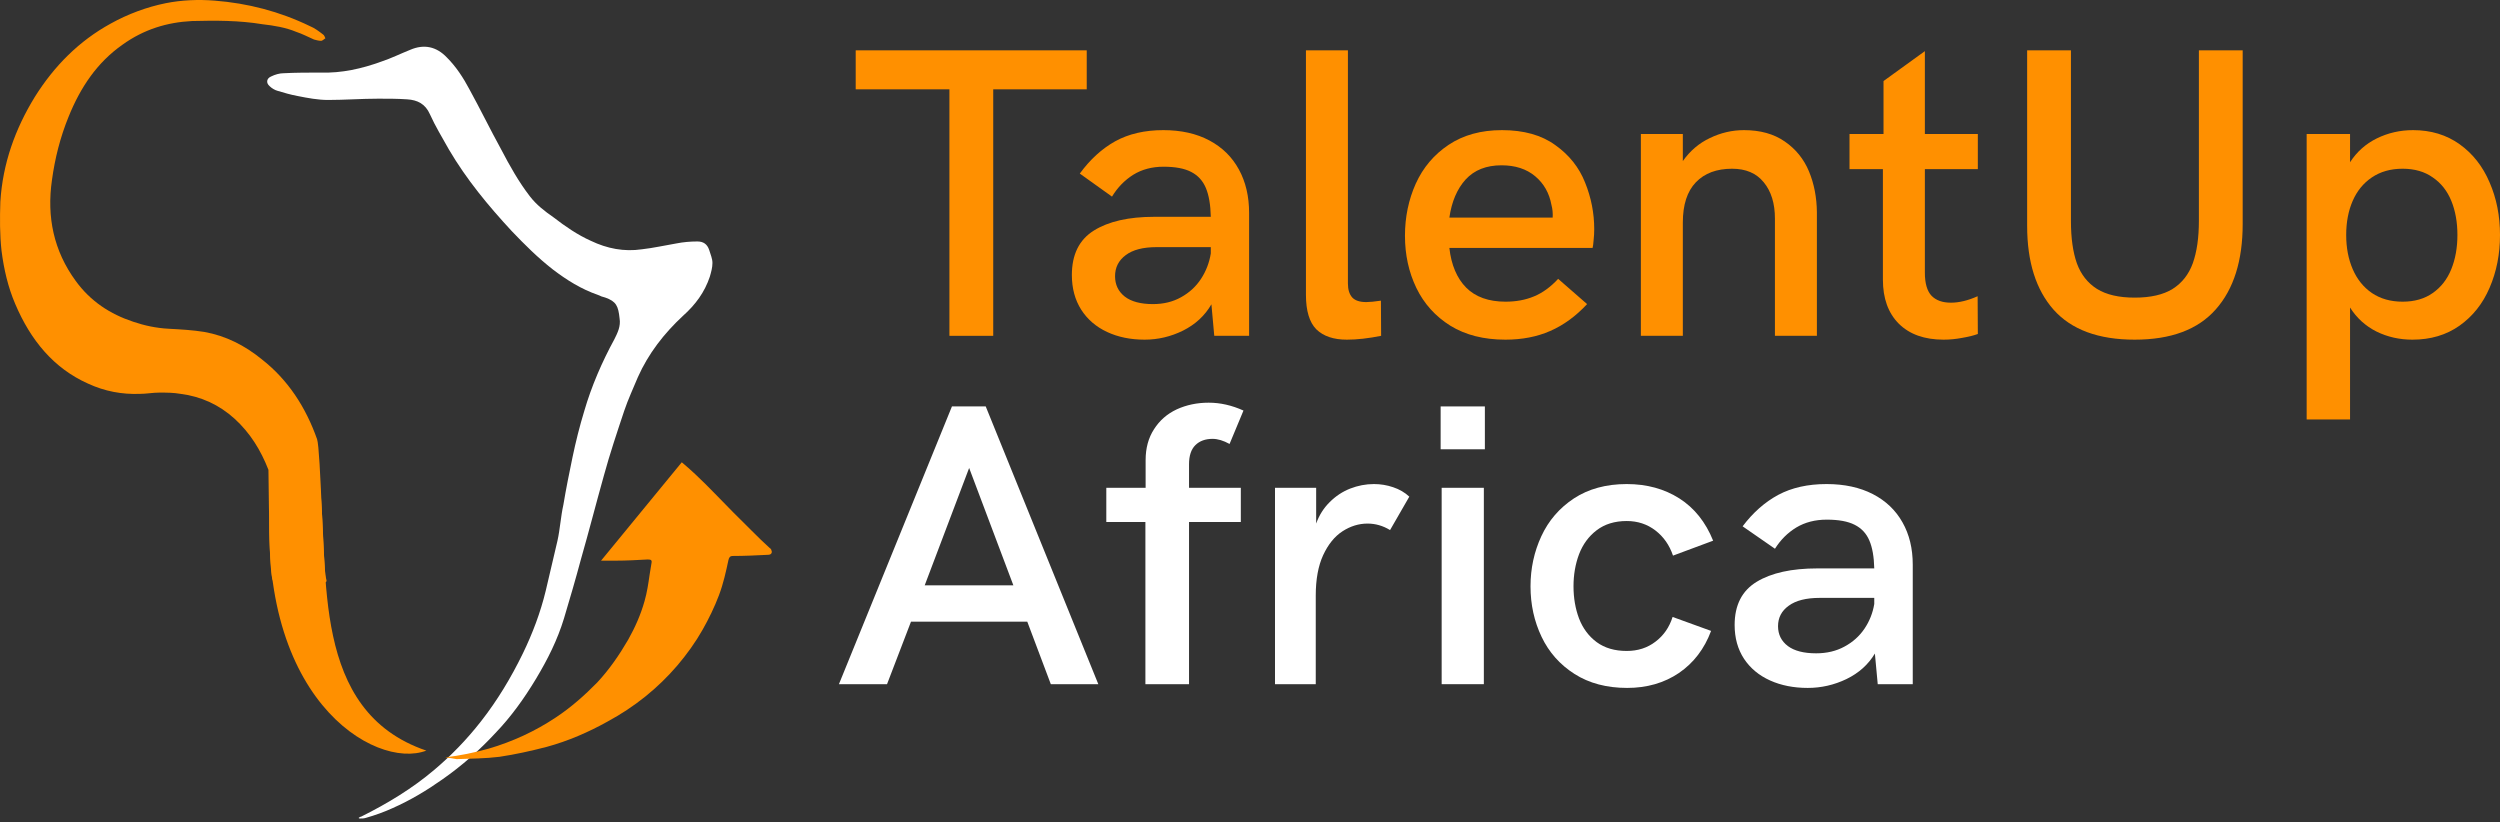 <svg width="149" height="49" viewBox="0 0 149 49" fill="none" xmlns="http://www.w3.org/2000/svg">
<rect x="0" y="0" width="149" height="49" fill="#333333" stroke="none"/>
<path d="M56.585 5.324H51V3H64.769V5.324H59.196V20.015H56.585V5.324Z" fill="#FF9000"/>
<path d="M69.335 7.756C70.395 7.756 71.31 7.961 72.079 8.371C72.848 8.78 73.435 9.358 73.84 10.104C74.244 10.843 74.447 11.706 74.447 12.694V20.015H72.37L72.2 18.136C71.812 18.811 71.249 19.332 70.513 19.702C69.784 20.063 69.019 20.244 68.218 20.244C67.384 20.244 66.639 20.091 65.984 19.786C65.328 19.481 64.814 19.039 64.442 18.461C64.069 17.875 63.883 17.185 63.883 16.39C63.883 15.17 64.32 14.287 65.194 13.741C66.069 13.195 67.267 12.922 68.788 12.922H72.164C72.148 12.208 72.051 11.638 71.873 11.212C71.694 10.779 71.403 10.458 70.998 10.249C70.602 10.04 70.051 9.936 69.347 9.936C68.659 9.936 68.056 10.097 67.538 10.418C67.028 10.739 66.607 11.172 66.275 11.718L64.356 10.345C64.972 9.502 65.676 8.86 66.469 8.419C67.271 7.977 68.226 7.756 69.335 7.756ZM68.716 18.124C69.347 18.124 69.906 17.988 70.391 17.715C70.885 17.442 71.282 17.077 71.581 16.619C71.881 16.162 72.075 15.656 72.164 15.102V14.729H68.934C68.125 14.729 67.509 14.889 67.088 15.21C66.668 15.523 66.457 15.941 66.457 16.462C66.457 16.968 66.651 17.374 67.04 17.679C67.428 17.976 67.987 18.124 68.716 18.124Z" fill="#FF9000"/>
<path d="M80.275 20.244C79.482 20.244 78.874 20.039 78.454 19.629C78.041 19.212 77.834 18.526 77.834 17.57V3H80.336V16.896C80.336 17.257 80.421 17.534 80.591 17.727C80.761 17.912 81.04 18.004 81.428 18.004C81.631 18.004 81.922 17.976 82.303 17.919L82.315 20.015C81.562 20.167 80.882 20.244 80.275 20.244Z" fill="#FF9000"/>
<path d="M89.722 20.244C88.434 20.244 87.342 19.967 86.443 19.413C85.545 18.851 84.869 18.1 84.415 17.161C83.962 16.222 83.736 15.186 83.736 14.054C83.736 12.938 83.95 11.903 84.379 10.947C84.816 9.984 85.468 9.213 86.334 8.635C87.208 8.049 88.269 7.756 89.515 7.756C90.818 7.756 91.879 8.053 92.696 8.648C93.522 9.234 94.113 9.976 94.469 10.875C94.834 11.774 95.016 12.701 95.016 13.657C95.016 13.882 95.004 14.102 94.979 14.319C94.963 14.536 94.943 14.688 94.918 14.777H86.382C86.496 15.788 86.828 16.575 87.378 17.137C87.937 17.699 88.722 17.98 89.734 17.98C90.357 17.98 90.92 17.875 91.421 17.667C91.931 17.458 92.413 17.109 92.866 16.619L94.591 18.124C93.919 18.847 93.186 19.381 92.393 19.726C91.608 20.071 90.717 20.244 89.722 20.244ZM92.539 12.97C92.555 12.706 92.531 12.453 92.466 12.212C92.336 11.505 92.012 10.935 91.494 10.502C90.976 10.068 90.308 9.852 89.491 9.852C88.584 9.852 87.872 10.133 87.354 10.695C86.844 11.257 86.52 12.015 86.382 12.97H92.539Z" fill="#FF9000"/>
<path d="M97.796 7.985H100.297V9.599C100.727 8.989 101.265 8.531 101.912 8.226C102.56 7.913 103.236 7.756 103.94 7.756C104.912 7.756 105.721 7.981 106.369 8.431C107.024 8.88 107.506 9.474 107.814 10.213C108.121 10.951 108.279 11.766 108.287 12.657V20.015H105.786V13.031C105.786 12.123 105.563 11.401 105.118 10.863C104.681 10.325 104.053 10.056 103.236 10.056C102.313 10.056 101.593 10.325 101.075 10.863C100.557 11.401 100.297 12.2 100.297 13.259V20.015H97.796V7.985Z" fill="#FF9000"/>
<path d="M115.84 20.244C114.698 20.244 113.808 19.927 113.168 19.292C112.537 18.658 112.221 17.783 112.221 16.667V10.081H110.23V7.985H112.258V4.83L114.722 3.048V7.985H117.879V10.081H114.722V16.246C114.722 16.888 114.856 17.35 115.123 17.631C115.39 17.904 115.775 18.04 116.277 18.04C116.762 18.04 117.293 17.912 117.867 17.655L117.879 19.906C117.637 19.995 117.329 20.071 116.957 20.135C116.584 20.207 116.212 20.244 115.84 20.244Z" fill="#FF9000"/>
<path d="M127.229 20.244C125.068 20.244 123.457 19.649 122.396 18.461C121.344 17.273 120.818 15.608 120.818 13.464V3H123.428V13.175C123.428 14.187 123.546 15.025 123.781 15.692C124.023 16.358 124.424 16.868 124.983 17.221C125.541 17.566 126.29 17.739 127.229 17.739C128.176 17.739 128.929 17.566 129.487 17.221C130.046 16.868 130.447 16.358 130.69 15.692C130.932 15.018 131.054 14.171 131.054 13.151V3H133.664V13.344C133.664 15.535 133.13 17.233 132.062 18.437C131.001 19.642 129.39 20.244 127.229 20.244Z" fill="#FF9000"/>
<path d="M137.477 7.985H140.063V9.671C140.46 9.053 140.99 8.579 141.654 8.25C142.326 7.921 143.046 7.756 143.815 7.756C144.884 7.756 145.811 8.037 146.596 8.599C147.381 9.161 147.976 9.92 148.381 10.875C148.794 11.822 149 12.866 149 14.006C149 15.146 148.794 16.194 148.381 17.149C147.976 18.096 147.377 18.851 146.584 19.413C145.798 19.967 144.864 20.244 143.779 20.244C143.01 20.244 142.297 20.083 141.642 19.762C140.986 19.433 140.46 18.955 140.063 18.329V25H137.477V7.985ZM143.196 17.98C143.908 17.98 144.507 17.807 144.993 17.462C145.487 17.117 145.855 16.643 146.098 16.041C146.341 15.439 146.462 14.761 146.462 14.006C146.462 13.243 146.341 12.565 146.098 11.971C145.855 11.377 145.487 10.911 144.993 10.574C144.507 10.229 143.908 10.056 143.196 10.056C142.484 10.056 141.873 10.229 141.363 10.574C140.861 10.911 140.48 11.377 140.221 11.971C139.962 12.565 139.833 13.243 139.833 14.006C139.833 14.761 139.962 15.439 140.221 16.041C140.48 16.643 140.861 17.117 141.363 17.462C141.873 17.807 142.484 17.98 143.196 17.98Z" fill="#FF9000"/>
<path d="M56.736 24.223H58.749L65.46 40.777H62.629L61.226 37.052H54.295L52.867 40.777H50L56.736 24.223ZM60.396 34.884L57.761 27.89L55.113 34.884H60.396Z" fill="white"/>
<path d="M68.266 31.112H65.936V29.073H68.279V27.421C68.279 26.71 68.445 26.097 68.779 25.582C69.113 25.058 69.564 24.664 70.133 24.398C70.711 24.133 71.346 24 72.037 24C72.728 24 73.42 24.156 74.111 24.469L73.282 26.46C72.915 26.257 72.578 26.156 72.269 26.156C71.838 26.156 71.496 26.281 71.244 26.531C70.992 26.781 70.866 27.159 70.866 27.667V29.073H73.953V31.112H70.866V40.777H68.266V31.112Z" fill="white"/>
<path d="M75.99 29.073H78.443V31.205C78.622 30.706 78.891 30.28 79.248 29.928C79.606 29.569 80.013 29.3 80.469 29.12C80.932 28.94 81.404 28.85 81.884 28.85C82.283 28.85 82.665 28.913 83.031 29.038C83.405 29.163 83.727 29.35 83.995 29.6L82.848 31.592C82.425 31.334 81.978 31.205 81.506 31.205C80.985 31.205 80.489 31.358 80.017 31.662C79.545 31.967 79.159 32.443 78.858 33.092C78.565 33.732 78.419 34.533 78.419 35.493V40.777H75.99V29.073Z" fill="white"/>
<path d="M85.862 24.223H88.498V26.777H85.862V24.223ZM85.923 29.073H88.437V40.777H85.923V29.073Z" fill="white"/>
<path d="M96.978 41C95.758 41 94.713 40.723 93.842 40.168C92.972 39.614 92.317 38.876 91.878 37.954C91.438 37.032 91.219 36.029 91.219 34.943C91.219 33.88 91.434 32.885 91.865 31.955C92.296 31.026 92.943 30.276 93.805 29.706C94.676 29.136 95.725 28.85 96.954 28.85C98.15 28.85 99.195 29.136 100.09 29.706C100.984 30.276 101.656 31.116 102.103 32.225L99.711 33.115C99.5 32.49 99.15 31.99 98.662 31.615C98.174 31.241 97.604 31.053 96.954 31.053C96.238 31.053 95.64 31.237 95.16 31.604C94.688 31.963 94.338 32.44 94.111 33.033C93.891 33.619 93.781 34.255 93.781 34.943C93.781 35.638 93.891 36.278 94.111 36.864C94.338 37.45 94.688 37.919 95.16 38.27C95.64 38.622 96.238 38.797 96.954 38.797C97.613 38.797 98.182 38.614 98.662 38.247C99.15 37.88 99.492 37.388 99.687 36.77L101.981 37.602C101.582 38.672 100.944 39.508 100.065 40.11C99.187 40.703 98.158 41 96.978 41Z" fill="white"/>
<path d="M108.863 28.85C109.929 28.85 110.848 29.05 111.621 29.448C112.393 29.846 112.983 30.409 113.39 31.135C113.797 31.854 114 32.693 114 33.654V40.777H111.913L111.743 38.95C111.352 39.606 110.787 40.114 110.047 40.473C109.314 40.824 108.546 41 107.74 41C106.902 41 106.154 40.852 105.495 40.555C104.836 40.258 104.32 39.828 103.945 39.266C103.571 38.696 103.384 38.024 103.384 37.251C103.384 36.064 103.823 35.205 104.702 34.673C105.581 34.142 106.784 33.877 108.314 33.877H111.706C111.69 33.181 111.592 32.627 111.413 32.213C111.234 31.791 110.941 31.479 110.535 31.276C110.136 31.073 109.583 30.971 108.875 30.971C108.184 30.971 107.578 31.127 107.057 31.44C106.545 31.752 106.122 32.174 105.788 32.705L103.86 31.369C104.478 30.549 105.186 29.924 105.983 29.495C106.789 29.065 107.748 28.85 108.863 28.85ZM108.241 38.938C108.875 38.938 109.436 38.805 109.924 38.54C110.421 38.274 110.819 37.919 111.12 37.474C111.421 37.028 111.617 36.536 111.706 35.997V35.634H108.46C107.647 35.634 107.029 35.79 106.606 36.103C106.183 36.407 105.971 36.813 105.971 37.321C105.971 37.813 106.166 38.208 106.557 38.505C106.947 38.794 107.508 38.938 108.241 38.938Z" fill="white"/>
<path d="M17.767 34.677C17.307 34.677 16.848 34.677 16.388 34.677C16.176 34.677 16.07 34.601 15.999 28.003C15.54 26.824 14.903 25.796 13.984 24.959C13.065 24.122 11.97 23.627 10.768 23.475C10.343 23.399 9.919 23.399 9.495 23.399C9.106 23.399 8.717 23.475 8.328 23.475C7.268 23.513 6.243 23.323 5.253 22.866C3.203 21.953 1.824 20.279 0.905 18.11C0.481 17.121 0.233 16.056 0.092 14.952C-0.014 14.001 -0.014 13.012 0.021 12.022C0.163 9.739 0.905 7.685 2.071 5.782C3.238 3.918 4.723 2.434 6.596 1.407C7.621 0.836 8.753 0.417 9.884 0.189C10.838 -0.001 11.828 -0.039 12.783 0.037C14.762 0.189 16.671 0.684 18.474 1.559C18.757 1.673 19.004 1.863 19.252 2.053C19.322 2.091 19.358 2.206 19.393 2.282C19.322 2.32 19.216 2.434 19.145 2.434C19.004 2.434 18.863 2.396 18.721 2.358C18.368 2.206 18.014 2.015 17.661 1.901C17.024 1.635 16.317 1.521 15.646 1.445C14.267 1.216 12.853 1.216 11.439 1.254C9.954 1.33 8.576 1.749 7.303 2.662C5.783 3.728 4.793 5.211 4.086 6.962C3.591 8.179 3.273 9.435 3.097 10.729C2.778 12.935 3.203 14.952 4.511 16.741C5.394 17.958 6.561 18.719 7.94 19.176C8.611 19.404 9.318 19.556 10.06 19.594C10.768 19.632 11.475 19.67 12.182 19.784C13.454 20.013 14.585 20.583 15.611 21.421C17.166 22.638 18.226 24.274 18.898 26.177C19.11 26.785 19.252 33.802 19.428 34.449C19.499 34.677 19.464 34.715 19.252 34.715C18.721 34.677 18.226 34.677 17.767 34.677Z" fill="#FF9000"/>
<path d="M21.377 48.745C21.416 48.706 21.494 48.667 21.533 48.667C23.092 47.89 24.573 46.996 25.898 45.87C26.911 45.014 27.847 44.043 28.665 42.994C29.64 41.75 30.458 40.39 31.159 38.952C31.744 37.747 32.212 36.504 32.523 35.221C32.757 34.211 32.991 33.239 33.225 32.229C33.381 31.529 33.42 30.791 33.576 30.092C33.732 29.159 33.926 28.187 34.121 27.255C34.316 26.322 34.55 25.389 34.823 24.495C35.252 23.019 35.875 21.581 36.616 20.221C36.81 19.832 37.005 19.443 36.927 18.977C36.849 18.239 36.733 17.967 36.07 17.733C35.914 17.695 35.797 17.656 35.641 17.578C34.628 17.228 33.771 16.684 32.952 16.062C32.056 15.363 31.276 14.586 30.497 13.77C29.094 12.254 27.808 10.7 26.756 8.912C26.366 8.212 25.937 7.513 25.625 6.813C25.352 6.192 24.885 5.958 24.261 5.92C23.677 5.881 23.131 5.881 22.546 5.881C21.533 5.881 20.559 5.958 19.546 5.958C18.961 5.958 18.337 5.842 17.753 5.725C17.324 5.647 16.934 5.531 16.545 5.414C16.389 5.375 16.194 5.259 16.077 5.142C15.843 4.948 15.882 4.676 16.155 4.559C16.389 4.443 16.662 4.365 16.895 4.365C17.636 4.326 18.376 4.326 19.117 4.326C20.364 4.365 21.572 4.093 22.741 3.666C23.326 3.471 23.872 3.199 24.456 2.966C25.274 2.616 26.015 2.772 26.639 3.432C27.184 3.976 27.613 4.637 27.964 5.298C28.626 6.502 29.211 7.707 29.873 8.912C30.38 9.883 30.926 10.855 31.588 11.71C31.978 12.215 32.484 12.604 32.991 12.954C33.693 13.498 34.433 14.003 35.213 14.352C36.187 14.819 37.2 15.013 38.252 14.858C38.954 14.78 39.617 14.625 40.318 14.508C40.708 14.43 41.136 14.391 41.565 14.391C41.916 14.391 42.15 14.547 42.267 14.897C42.345 15.169 42.462 15.402 42.462 15.674C42.462 15.946 42.384 16.218 42.306 16.49C41.994 17.423 41.448 18.161 40.708 18.822C39.578 19.871 38.642 21.076 38.019 22.475C37.746 23.135 37.434 23.796 37.2 24.495C36.772 25.778 36.343 27.06 35.992 28.343C35.524 30.014 35.096 31.685 34.628 33.317C34.316 34.483 33.965 35.688 33.615 36.853C33.225 38.136 32.64 39.302 31.939 40.468C31.237 41.633 30.458 42.722 29.523 43.693C28.587 44.704 27.535 45.636 26.366 46.452C25.43 47.113 24.456 47.696 23.404 48.162C22.897 48.395 22.352 48.59 21.806 48.745C21.689 48.784 21.572 48.784 21.455 48.784C21.377 48.784 21.377 48.745 21.377 48.745Z" fill="white"/>
<path d="M26.539 45.14C27.403 45.035 28.268 44.861 29.132 44.617C30.56 44.198 31.913 43.57 33.116 42.767C34.018 42.174 34.845 41.441 35.597 40.673C36.311 39.906 36.913 39.033 37.439 38.126C37.852 37.393 38.191 36.625 38.416 35.823C38.566 35.299 38.642 34.776 38.717 34.252C38.754 34.008 38.792 33.764 38.83 33.555C38.867 33.38 38.792 33.345 38.604 33.345C37.965 33.38 37.326 33.415 36.725 33.415C36.424 33.415 36.161 33.415 35.823 33.415C37.439 31.461 39.017 29.507 40.634 27.552C40.934 27.797 41.198 28.041 41.461 28.285C41.874 28.669 42.25 29.053 42.626 29.437C43.34 30.17 44.054 30.902 44.806 31.635C45.144 31.984 45.52 32.333 45.858 32.647C45.896 32.682 45.971 32.717 45.971 32.787C46.046 32.926 45.971 33.066 45.783 33.066C45.069 33.101 44.392 33.136 43.678 33.136C43.49 33.136 43.453 33.24 43.415 33.38C43.265 34.078 43.114 34.776 42.851 35.474C42.588 36.172 42.25 36.87 41.874 37.533C41.461 38.266 40.934 38.998 40.371 39.661C39.206 41.022 37.815 42.139 36.199 43.011C35.071 43.639 33.868 44.163 32.59 44.512C31.65 44.756 30.711 44.965 29.771 45.105C28.944 45.21 28.08 45.21 27.215 45.245C27.065 45.21 26.802 45.175 26.539 45.14Z" fill="#FF9000"/>
<path d="M25.41 44.736C18.48 42.386 19.635 34.162 19.058 28.876H16.17C15.015 41.581 22.33 45.911 25.41 44.736Z" fill="#FF9000"/>
</svg>
